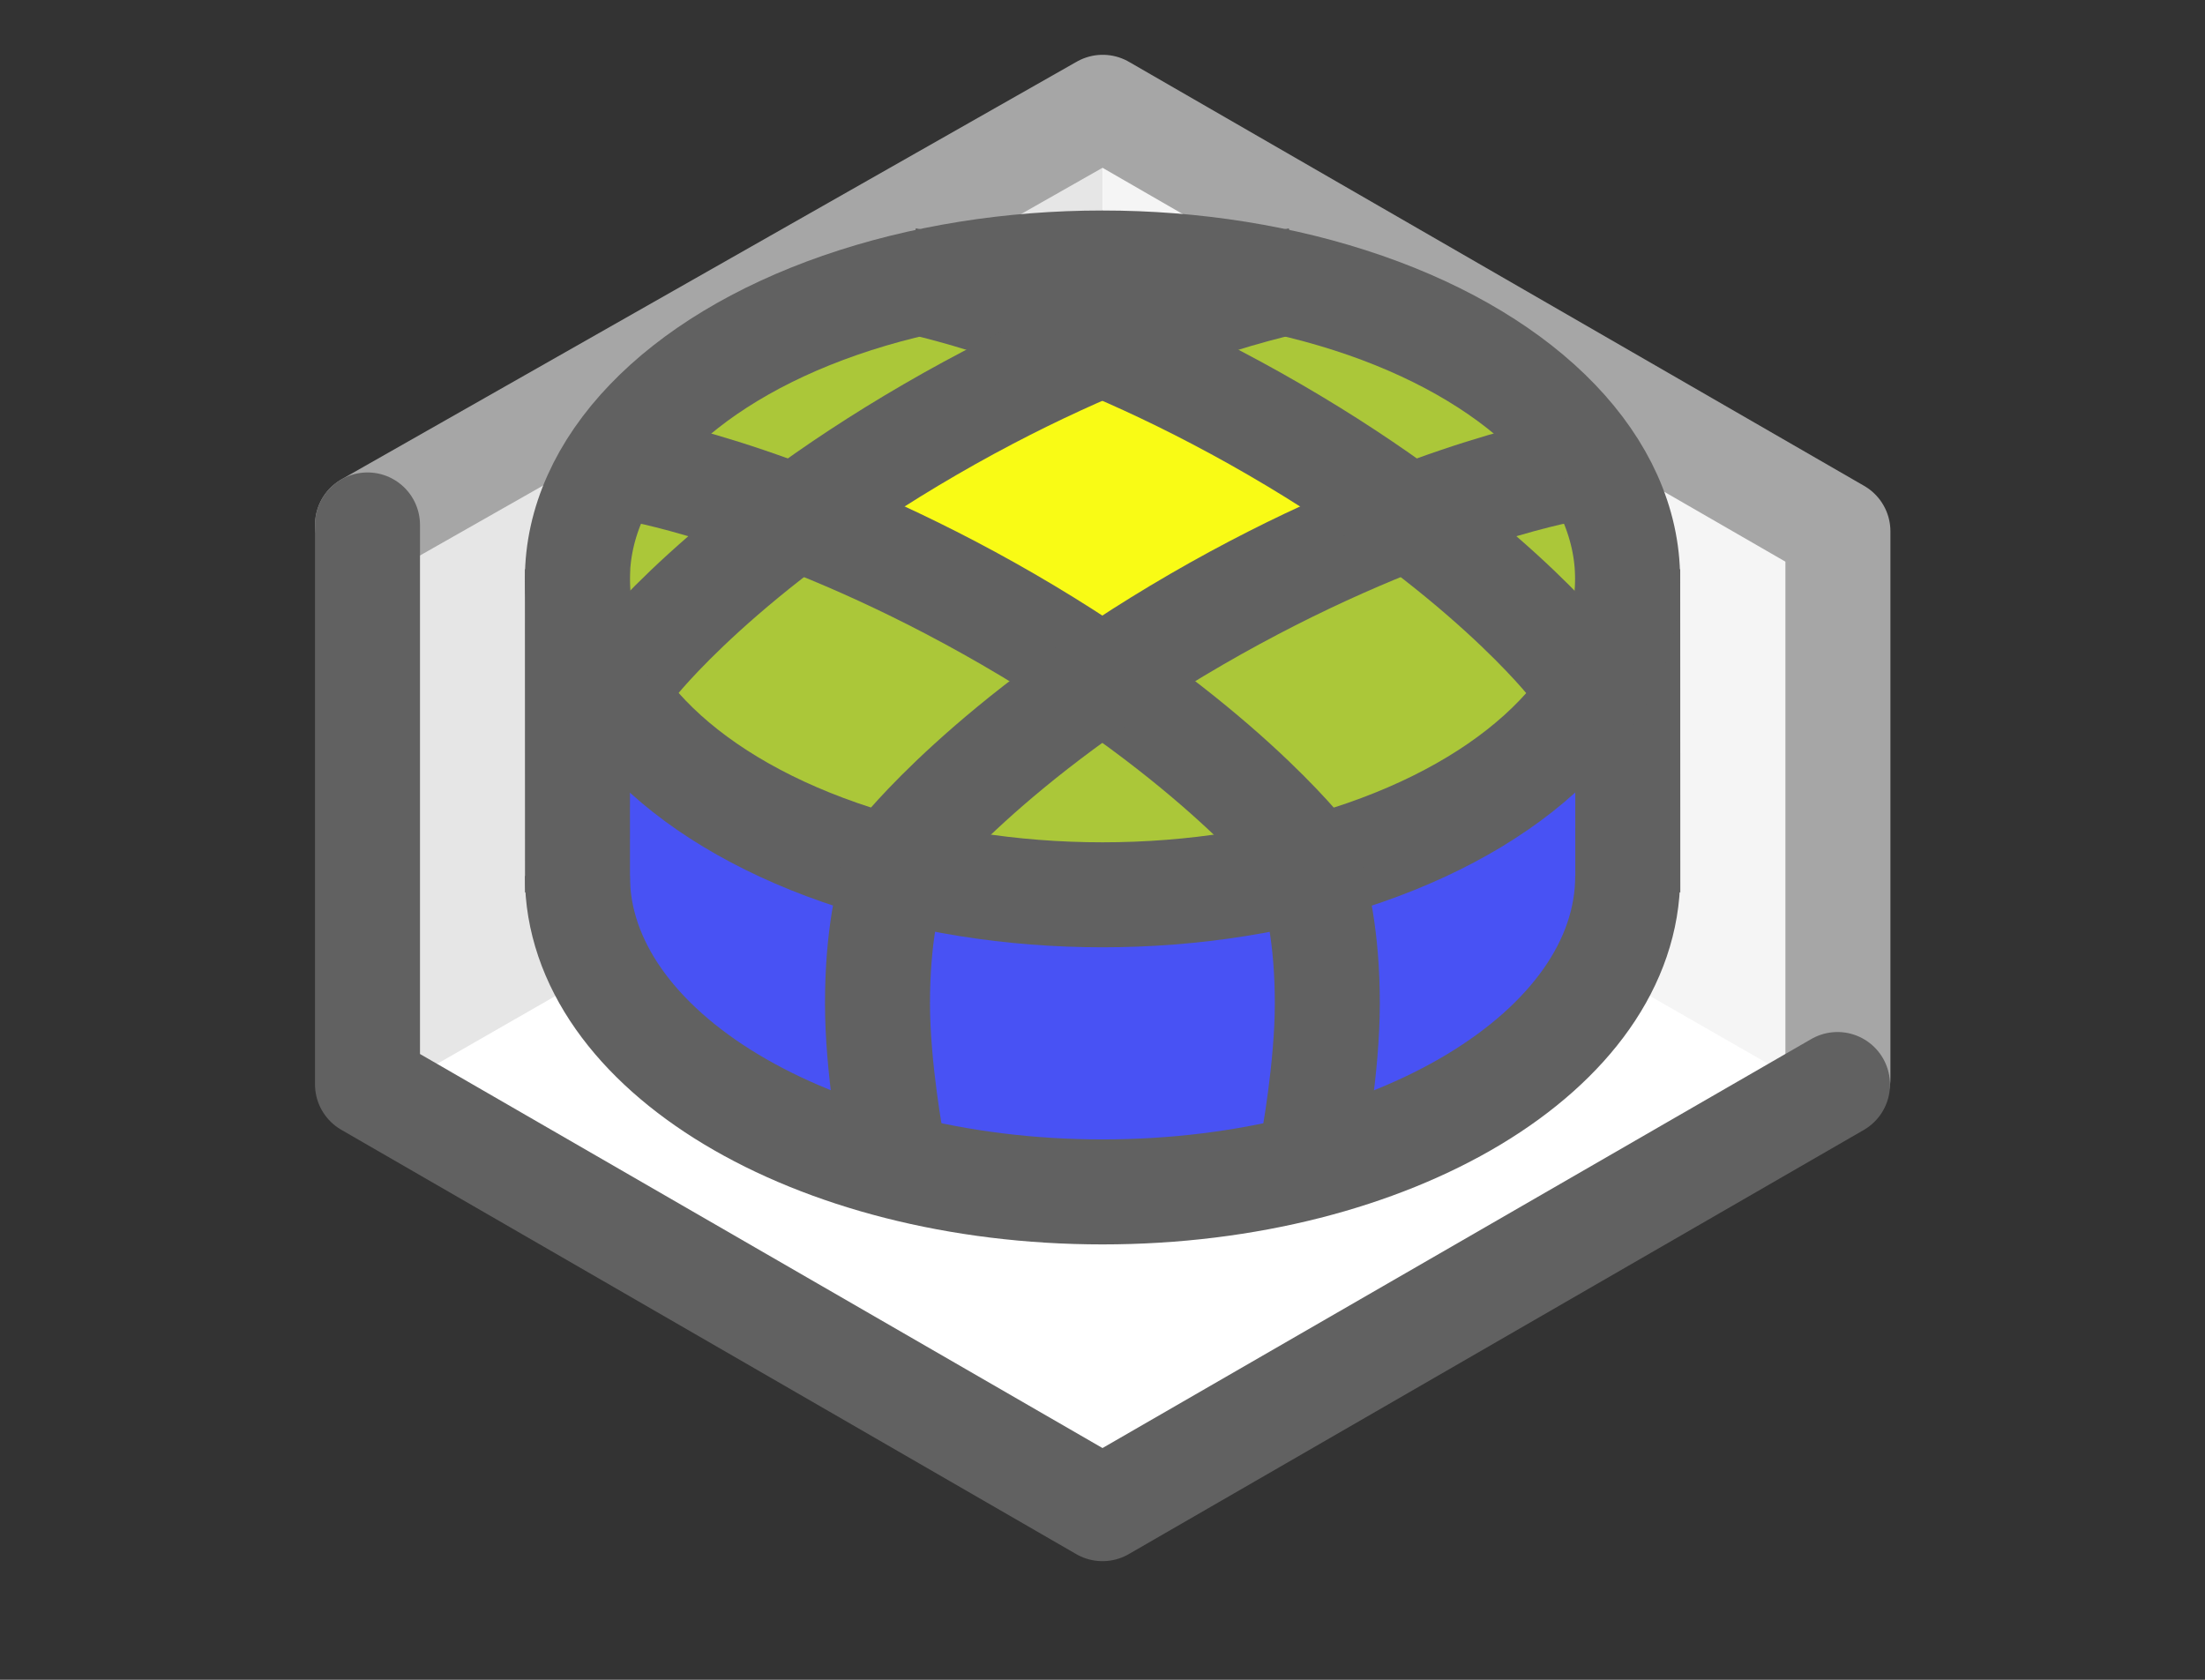 <svg width="21" height="16" viewBox="0 0 21 16" fill="none" xmlns="http://www.w3.org/2000/svg">
<rect x="0" y="0" width="21" height="16" fill="#333333" stroke="none"/>
<path d="M10.5 1L3.5 5V10.5L10.5 14.5L17.5 10.5V5L10.5 1Z" fill="white"/>
<path d="M10.502 6.497L10.504 1L17.327 4.932V10.412L10.502 6.497Z" fill="#F5F5F5"/>
<path d="M10.502 6.497L10.5 1L3.677 4.937L3.677 10.412L10.502 6.497Z" fill="#E6E6E6"/>
<path d="M17.504 10.273V5.061L10.502 1.022L3.5 5" stroke="#A6A6A6" stroke-linecap="round" stroke-linejoin="round"/>
<path d="M3.5 5V10.328L10.5 14.37L17.5 10.33" stroke="#616161" stroke-linecap="round" stroke-linejoin="round"/>
<path d="M5.639 9V6.723C5.639 6.723 6.426 8.5 10.5 8.5C14.574 8.5 15.269 6.723 15.269 6.723V9C15.269 9 13.973 11.353 10.454 11.353C6.935 11.353 5.639 9 5.639 9Z" fill="#4852F4"/>
<path d="M9.531 3L10.272 3.185L9 4L8 5L10.5 6L13 5L12 4L10.643 3.185L11.198 3C11.198 3 13.367 3.335 14.09 3.768C14.813 4.202 15.392 5.222 15.392 5.222C15.392 5.222 15.303 6.596 14 7.5C12.697 8.404 10.5 8.5 10.5 8.5C10.5 8.5 8.496 8.281 7 7.5C5.504 6.719 5.572 5.222 5.572 5.222C5.572 5.222 5.904 4.202 6.591 3.768C7.278 3.335 9.531 3 9.531 3Z" fill="#ABC739"/>
<path d="M8 5L10.454 6.168L13 5L10.5 3.5L8 5Z" fill="#F9FB15"/>
<path d="M5.5 8.5L5.499 5.422" stroke="#616161"/>
<path d="M15.503 8.5L15.502 5.422" stroke="#616161"/>
<ellipse cx="10.5" cy="5.514" rx="5.001" ry="3.009" stroke="#616161"/>
<path d="M15.502 8.344C15.502 10.006 13.262 11.353 10.5 11.353C7.738 11.353 5.499 10.006 5.499 8.344" stroke="#616161"/>
<path d="M6.1 4.477C6.1 4.477 7.623 4.753 9.603 5.9C11.583 7.048 12.431 8.146 12.431 8.146C12.549 8.515 12.641 8.943 12.641 9.559C12.641 10.174 12.504 10.904 12.504 10.904" stroke="#616161"/>
<path d="M14.897 4.477C14.897 4.477 13.374 4.753 11.394 5.9C9.414 7.048 8.566 8.146 8.566 8.146C8.448 8.515 8.357 8.943 8.357 9.559C8.357 10.174 8.494 10.904 8.494 10.904" stroke="#616161"/>
<path d="M14.964 6.336C14.964 6.336 14.116 5.238 12.136 4.09C10.156 2.942 8.633 2.667 8.633 2.667" stroke="#616161"/>
<path d="M6.033 6.336C6.033 6.336 6.881 5.238 8.861 4.09C10.841 2.942 12.364 2.667 12.364 2.667" stroke="#616161"/>

</svg>
